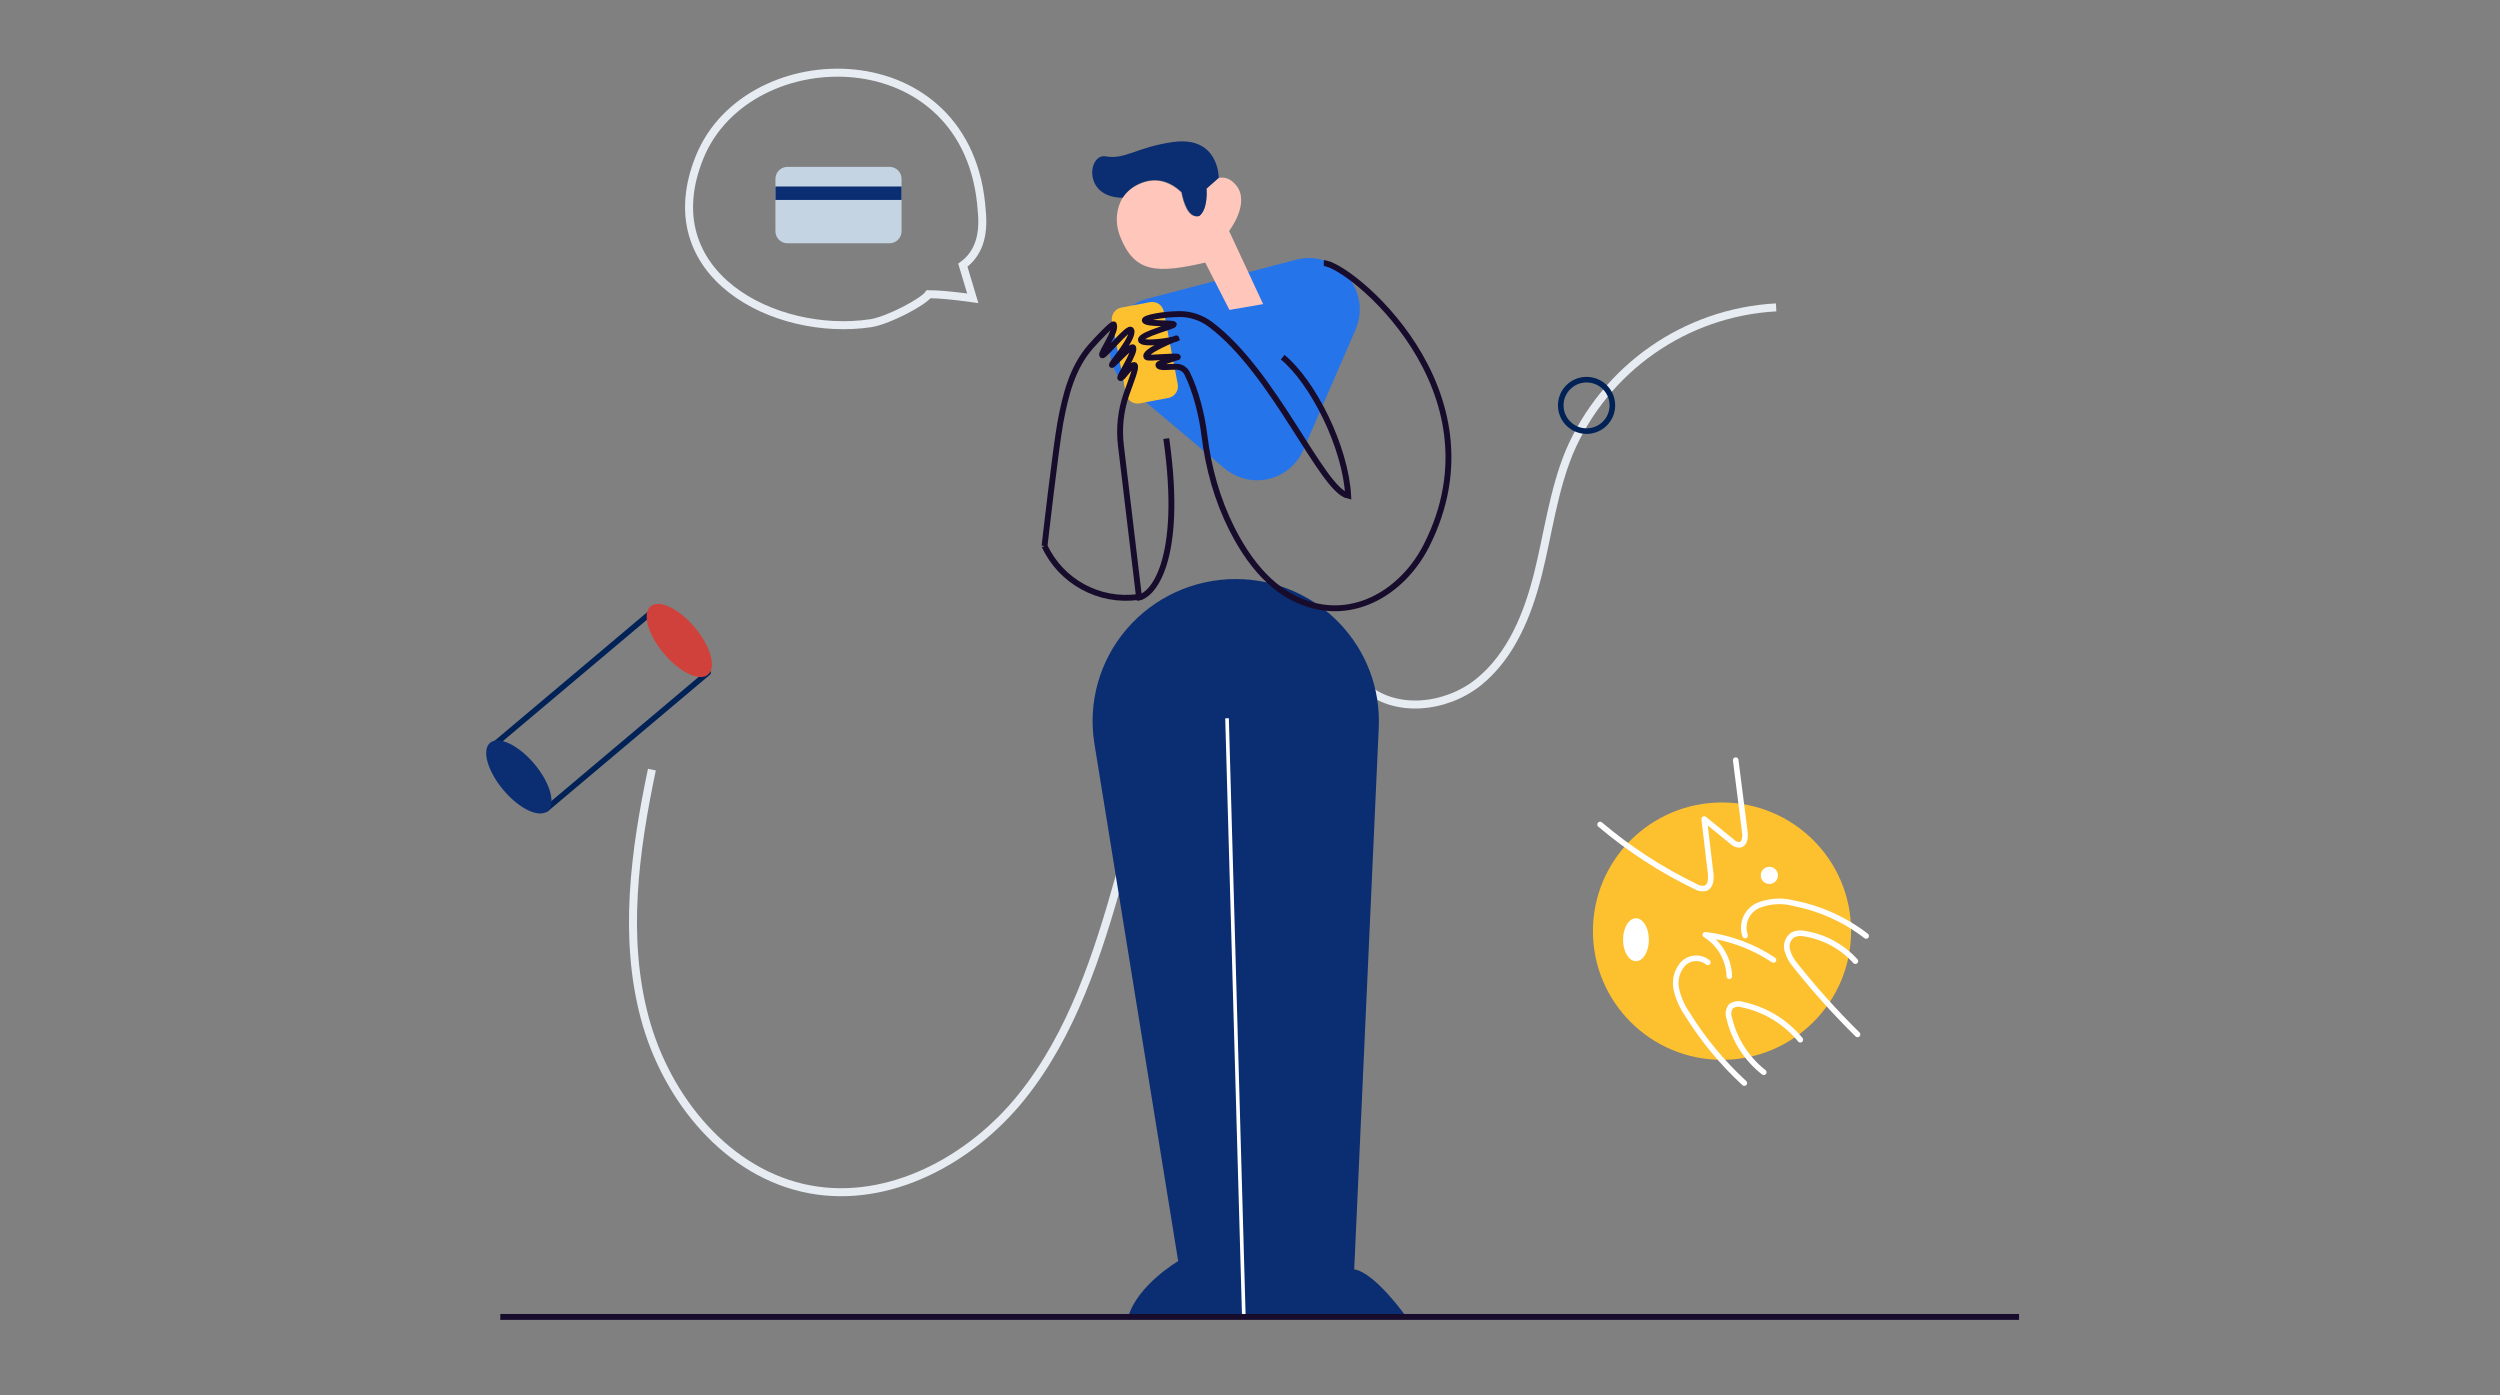 <?xml version="1.0" encoding="UTF-8"?>
<svg width="344px" height="192px" viewBox="0 0 344 192" version="1.1" xmlns="http://www.w3.org/2000/svg" xmlns:xlink="http://www.w3.org/1999/xlink">
    <rect x="0" y="0" width="344" height="192" fill="#808080" stroke="none"/>
    <title>Abrir cuenta</title>
    <g id="Page-1" stroke="none" stroke-width="1" fill="none" fill-rule="evenodd">
        <g id="Artboard" transform="translate(-578, -333)">
            <g id="Abrir-cuenta" transform="translate(578, 333)">
                <rect id="Rectangle" x="0" y="0" width="344" height="192"></rect>
                <g id="Group" transform="translate(65, 10)">
                    <path d="M31.375,49.48 C22.965,57.356 14.899,66.113 10.968,76.923 C7.037,87.732 7.982,101.035 16.048,109.255 C23.845,117.206 36.541,118.646 47.195,115.551 C57.85,112.457 67.022,105.526 75.636,98.456 C84.25,91.386 92.767,83.918 102.896,79.394 C107.675,77.245 114.27,76.257 117.288,80.533 C120.306,84.81 117.137,90.967 118.233,96.178 C119.414,101.819 125.751,105.257 131.487,104.86 C137.222,104.462 142.367,101.121 146.717,97.338 C151.067,93.556 154.987,89.215 159.831,86.11 C170.468,79.492 183.939,79.492 194.576,86.11" id="Path" stroke="#E7ECF3" stroke-width="1.1" transform="translate(101.648, 83.272) rotate(-35) translate(-101.648, -83.272) "></path>
                    <g id="Group-4" transform="translate(172.8, 117.12) scale(-1, 1) translate(-172.8, -117.12) translate(153.6, 94.464)">
                        <ellipse id="Oval" fill="#FDC130" fill-rule="nonzero" cx="20.051" cy="23.662" rx="17.76" ry="17.707"></ellipse>
                        <path d="M0.218,24.323 C3.142,22.056 6.562,20.511 10.2,19.813 C11.821,19.389 13.537,19.501 15.09,20.132 C16.662,20.847 17.435,22.633 16.877,24.264" id="Path" stroke="#FFFFFF" stroke-width="0.769" stroke-linecap="round" stroke-linejoin="round"></path>
                        <path d="M12.97,27.628 C15.78,25.755 18.992,24.567 22.348,24.157 C20.358,25.392 19.118,27.536 19.044,29.871" id="Path" stroke="#FFFFFF" stroke-width="0.769" stroke-linecap="round" stroke-linejoin="round"></path>
                        <path d="M22.004,27.959 C23.022,27.137 24.5,27.224 25.414,28.159 C26.271,29.125 26.61,30.443 26.326,31.701 C26.037,32.927 25.519,34.089 24.798,35.124 C22.633,38.609 20.004,41.785 16.984,44.568" id="Path" stroke="#FFFFFF" stroke-width="0.769" stroke-linecap="round" stroke-linejoin="round"></path>
                        <path d="M9.276,38.606 C11.294,36.146 14.092,34.443 17.209,33.778 C17.754,33.589 18.358,33.673 18.831,34.003 C19.182,34.489 19.262,35.12 19.044,35.679 C18.347,38.608 16.679,41.216 14.308,43.08" id="Path" stroke="#FFFFFF" stroke-width="0.769" stroke-linecap="round" stroke-linejoin="round"></path>
                        <path d="M1.698,27.793 C3.513,25.785 5.961,24.452 8.637,24.016 C9.177,23.885 9.746,23.931 10.259,24.146 C10.954,24.595 11.286,25.434 11.088,26.235 C10.88,27.01 10.5,27.729 9.975,28.336 C7.316,31.688 4.454,34.874 1.402,37.875" id="Path" stroke="#FFFFFF" stroke-width="0.769" stroke-linecap="round" stroke-linejoin="round"></path>
                        <ellipse id="Oval" fill="#FFFFFF" fill-rule="nonzero" cx="13.538" cy="15.988" rx="1.184" ry="1.18"></ellipse>
                        <path d="M18.168,0.135 L16.913,10.015 C16.818,10.712 16.913,11.656 17.588,11.786 C18,11.806 18.399,11.641 18.677,11.337 L22.501,8.233 L21.625,15.658 C21.531,16.449 21.566,17.464 22.312,17.759 C22.792,17.865 23.295,17.776 23.709,17.511 C28.424,15.232 32.832,12.368 36.828,8.988" id="Path" stroke="#FFFFFF" stroke-width="0.769" stroke-linecap="round" stroke-linejoin="round"></path>
                        <ellipse id="Oval" fill="#FFFFFF" fill-rule="nonzero" cx="31.891" cy="24.842" rx="1.776" ry="2.951"></ellipse>
                    </g>
                    <ellipse id="Oval" stroke="#002256" stroke-width="0.769" stroke-linecap="round" stroke-linejoin="round" cx="153.312" cy="45.781" rx="3.552" ry="3.541"></ellipse>
                    <g id="Group-21-Copy" transform="translate(41.36, 3.784)">
                        <path d="M59.586,49.794 L48.936,36.127 C45.431,31.629 48.413,25.026 54.07,24.76 L75.167,23.766 C80.995,23.492 84.573,30.135 81.17,34.91 L70.723,49.57 C68.018,53.366 62.457,53.478 59.586,49.794" id="Fill-10" fill="#2674EA" fill-rule="nonzero" transform="translate(64.962, 38.123) rotate(-12) translate(-64.962, -38.123) "></path>
                        <g id="Group-2" transform="translate(65.563, 116.658) scale(-1, 1) translate(-65.563, -116.658) translate(43.98, 65.893)">
                            <path d="M4.899,101.531 L43.167,101.531 C43.167,101.531 38.867,95.417 36,94.989 L39.377,20.418 C39.618,15.088 37.652,9.893 33.936,6.037 C30.22,2.181 25.076,0 19.699,0 L19.699,0 C13.928,0 8.447,2.509 4.704,6.867 C0.961,11.225 -0.667,16.993 0.251,22.646 L11.777,93.853 C11.777,93.853 6.187,97.122 4.899,101.531 Z" id="Path" fill="#0B2D72" fill-rule="nonzero" transform="translate(21.583, 50.766) scale(-1, 1) translate(-21.583, -50.766) "></path>
                            <line x1="24.667" y1="101.531" x2="22.354" y2="19.157" id="Path" stroke="#FFFFFF" stroke-width="0.5" transform="translate(23.51, 60.344) scale(-1, 1) translate(-23.51, -60.344) "></line>
                        </g>
                        <path d="M55.42,32.846 C55.572,32.798 55.671,32.752 55.698,32.713 C55.705,32.702 55.599,32.754 55.42,32.846" id="Fill-5" fill="#FFC600"></path>
                        <path d="M54.404,40.971 L50.473,41.717 C49.589,41.885 48.736,41.308 48.568,40.43 L46.648,30.433 C46.479,29.555 47.059,28.707 47.942,28.539 L51.873,27.793 C52.757,27.625 53.61,28.202 53.778,29.08 L55.698,39.077 C55.867,39.955 55.287,40.803 54.404,40.971" id="Fill-35" fill="#FDC130" fill-rule="nonzero"></path>
                        <path d="M75.796,22.427 C79.094,22.427 100.806,39.834 89.92,61.29 C86.937,67.168 80.828,71.23 74.308,69.525 C69.993,68.397 66.216,65.08 63.131,58.947 C61.125,54.957 59.919,50.623 59.376,46.194 C59.021,43.288 58.18,39.989 56.987,37.588 C56.714,37.037 56.15,36.689 55.532,36.676 C54.507,36.655 53.075,36.939 53.032,36.422 C53.011,36.158 55.697,35.363 55.697,35.363 C56.002,35.069 51.68,35.595 51.433,35.363 C50.679,34.652 55.748,32.638 55.697,32.713 C55.488,33.025 50.633,33.773 50.633,32.978 C50.633,32.183 55.164,31.124 55.164,30.858 C55.164,30.594 51.433,30.858 51.166,30.329 C50.986,29.97 53.604,29.455 55.902,29.43 C57.445,29.414 58.947,29.919 60.181,30.84 C69.034,37.448 75.524,53.654 79.151,54.438 C78.789,47.702 74.308,38.803 70.139,35.363" id="Fill-37" stroke="#170C2C" stroke-width="0.81"></path>
                        <path d="M37.371,61.337 C39.629,66.234 44.876,69.103 50.243,68.365 C50.284,68.359 50.326,68.353 50.367,68.347 L47.875,47.512 C47.59,45.132 47.849,42.719 48.638,40.454 C49.236,38.734 50.061,36.771 49.779,36.477 C49.41,36.094 48.046,38.451 47.793,38.241 C47.588,38.072 49.905,34.671 49.568,34.041 C49.317,33.574 46.636,36.687 46.636,36.422 C46.636,36.157 49.736,32.655 49.301,31.653 C48.984,30.924 45.57,35.362 45.303,35.098 C45.037,34.833 47.328,31.773 46.902,30.859 C46.79,30.618 44.71,32.773 43.724,33.901 C41.182,36.809 40.253,40.555 39.55,44.344 C38.907,47.815 37.371,61.337 37.371,61.337" id="Fill-41" stroke="#170C2C" stroke-width="0.81"></path>
                        <g id="Group-20" transform="translate(0.341, 9.174)" fill-rule="nonzero">
                            <path d="M15.694,10.518 L1.659,10.518 C0.743,10.518 0,9.78 0,8.869 L0,1.649 C0,0.738 0.743,8.73114914e-14 1.659,8.73114914e-14 L15.694,8.73114914e-14 C16.61,8.73114914e-14 17.353,0.738 17.353,1.649 L17.353,8.869 C17.353,9.78 16.61,10.518 15.694,10.518" id="Fill-43" fill="#C4D4E3"></path>
                            <polygon id="Fill-45" fill="#0B2D72" points="3.24689609e-13 4.553 17.352 4.553 17.352 2.705 3.24689609e-13 2.705"></polygon>
                        </g>
                        <g id="Group-19-Copy" transform="translate(57.056, 17.246) rotate(-39) translate(-57.056, -17.246) translate(48.384, 2.304)" fill-rule="nonzero">
                            <path d="M17.344,14.846 C17.352,18.021 12.636,19.116 12.636,19.116 L9.94,29.885 L5.836,27.592 L7.345,20.436 C1.271,17.446 -1.147,15.477 0.508,10.267 C0.861,9.153 1.481,8.174 2.322,7.431 C2.811,6.996 3.375,6.643 4.006,6.388 C4.006,6.388 4.008,6.388 4.009,6.388 C4.818,6.12 5.885,5.992 7.158,6.35 C9.643,7.05 10.586,8.937 10.86,10.851 C10.86,10.852 10.86,10.852 10.86,10.852 C10.137,12.194 9.323,14.255 10.668,14.91 L10.668,14.915 L10.678,14.915 C12.281,14.941 13.837,12.628 13.837,12.628 L16.085,12.531 C16.762,12.868 17.34,13.539 17.344,14.846" id="Fill-13" fill="#FFC6BB"></path>
                            <path d="M16.129,12.539 L13.895,12.638 C13.895,12.638 12.348,14.968 10.755,14.942 L10.745,14.937 C9.408,14.277 10.217,12.2 10.936,10.848 C10.936,10.848 10.936,10.848 10.936,10.846 C10.663,8.918 9.726,7.016 7.256,6.311 C5.991,5.95 4.93,6.079 4.126,6.349 C-0.168,2.813 4.298,-1.428 5.919,0.469 C7.653,2.498 10.028,2.159 14.329,4.745 C19.823,8.05 16.129,12.539 16.129,12.539" id="Fill-14" fill="#0B2D72"></path>
                        </g>
                        <path d="M50.058,68.476 C52.085,68.476 56.552,63.617 54.12,46.564" id="Path-15" stroke="#170C2C" stroke-width="0.81"></path>
                    </g>
                    <g id="Group-9" transform="translate(0, 71.424)">
                        <line x1="10.102" y1="29.947" x2="32.433" y2="11.131" id="Path" stroke="#002256" stroke-width="0.77" stroke-linecap="round" stroke-linejoin="round"></line>
                        <line x1="2.658" y1="21.345" x2="24.99" y2="2.529" id="Path" stroke="#002256" stroke-width="0.77" stroke-linecap="round" stroke-linejoin="round"></line>
                        <ellipse id="Oval" fill="#D0413B" fill-rule="nonzero" transform="translate(28.472, 6.706) rotate(-40.09) translate(-28.472, -6.706) " cx="28.472" cy="6.706" rx="2.786" ry="6.141"></ellipse>
                        <ellipse id="Oval" fill="#0B2D72" fill-rule="nonzero" transform="translate(6.394, 25.485) rotate(-40.09) translate(-6.394, -25.485) " cx="6.394" cy="25.485" rx="2.786" ry="6.141"></ellipse>
                    </g>
                    <path d="M67.488,26.489 C67.791,27.501 68.244,29.019 68.85,31.043 C66.165,30.668 64.142,30.481 62.782,30.481 C62.055,31.548 57.171,34.123 54.788,34.477 C41.649,36.431 24.693,27.737 31.284,11.585 C37.984,-4.832 68.508,-5.059 70.093,19.067 C70.443,22.496 69.574,24.97 67.488,26.489 Z" id="Path-16" stroke="#E7ECF3" stroke-width="1.1"></path>
                    <line x1="212.824" y1="171.208" x2="3.84" y2="171.208" id="Path" stroke="#170C2C" stroke-width="0.81"></line>
                </g>
            </g>
        </g>
    </g>
</svg>